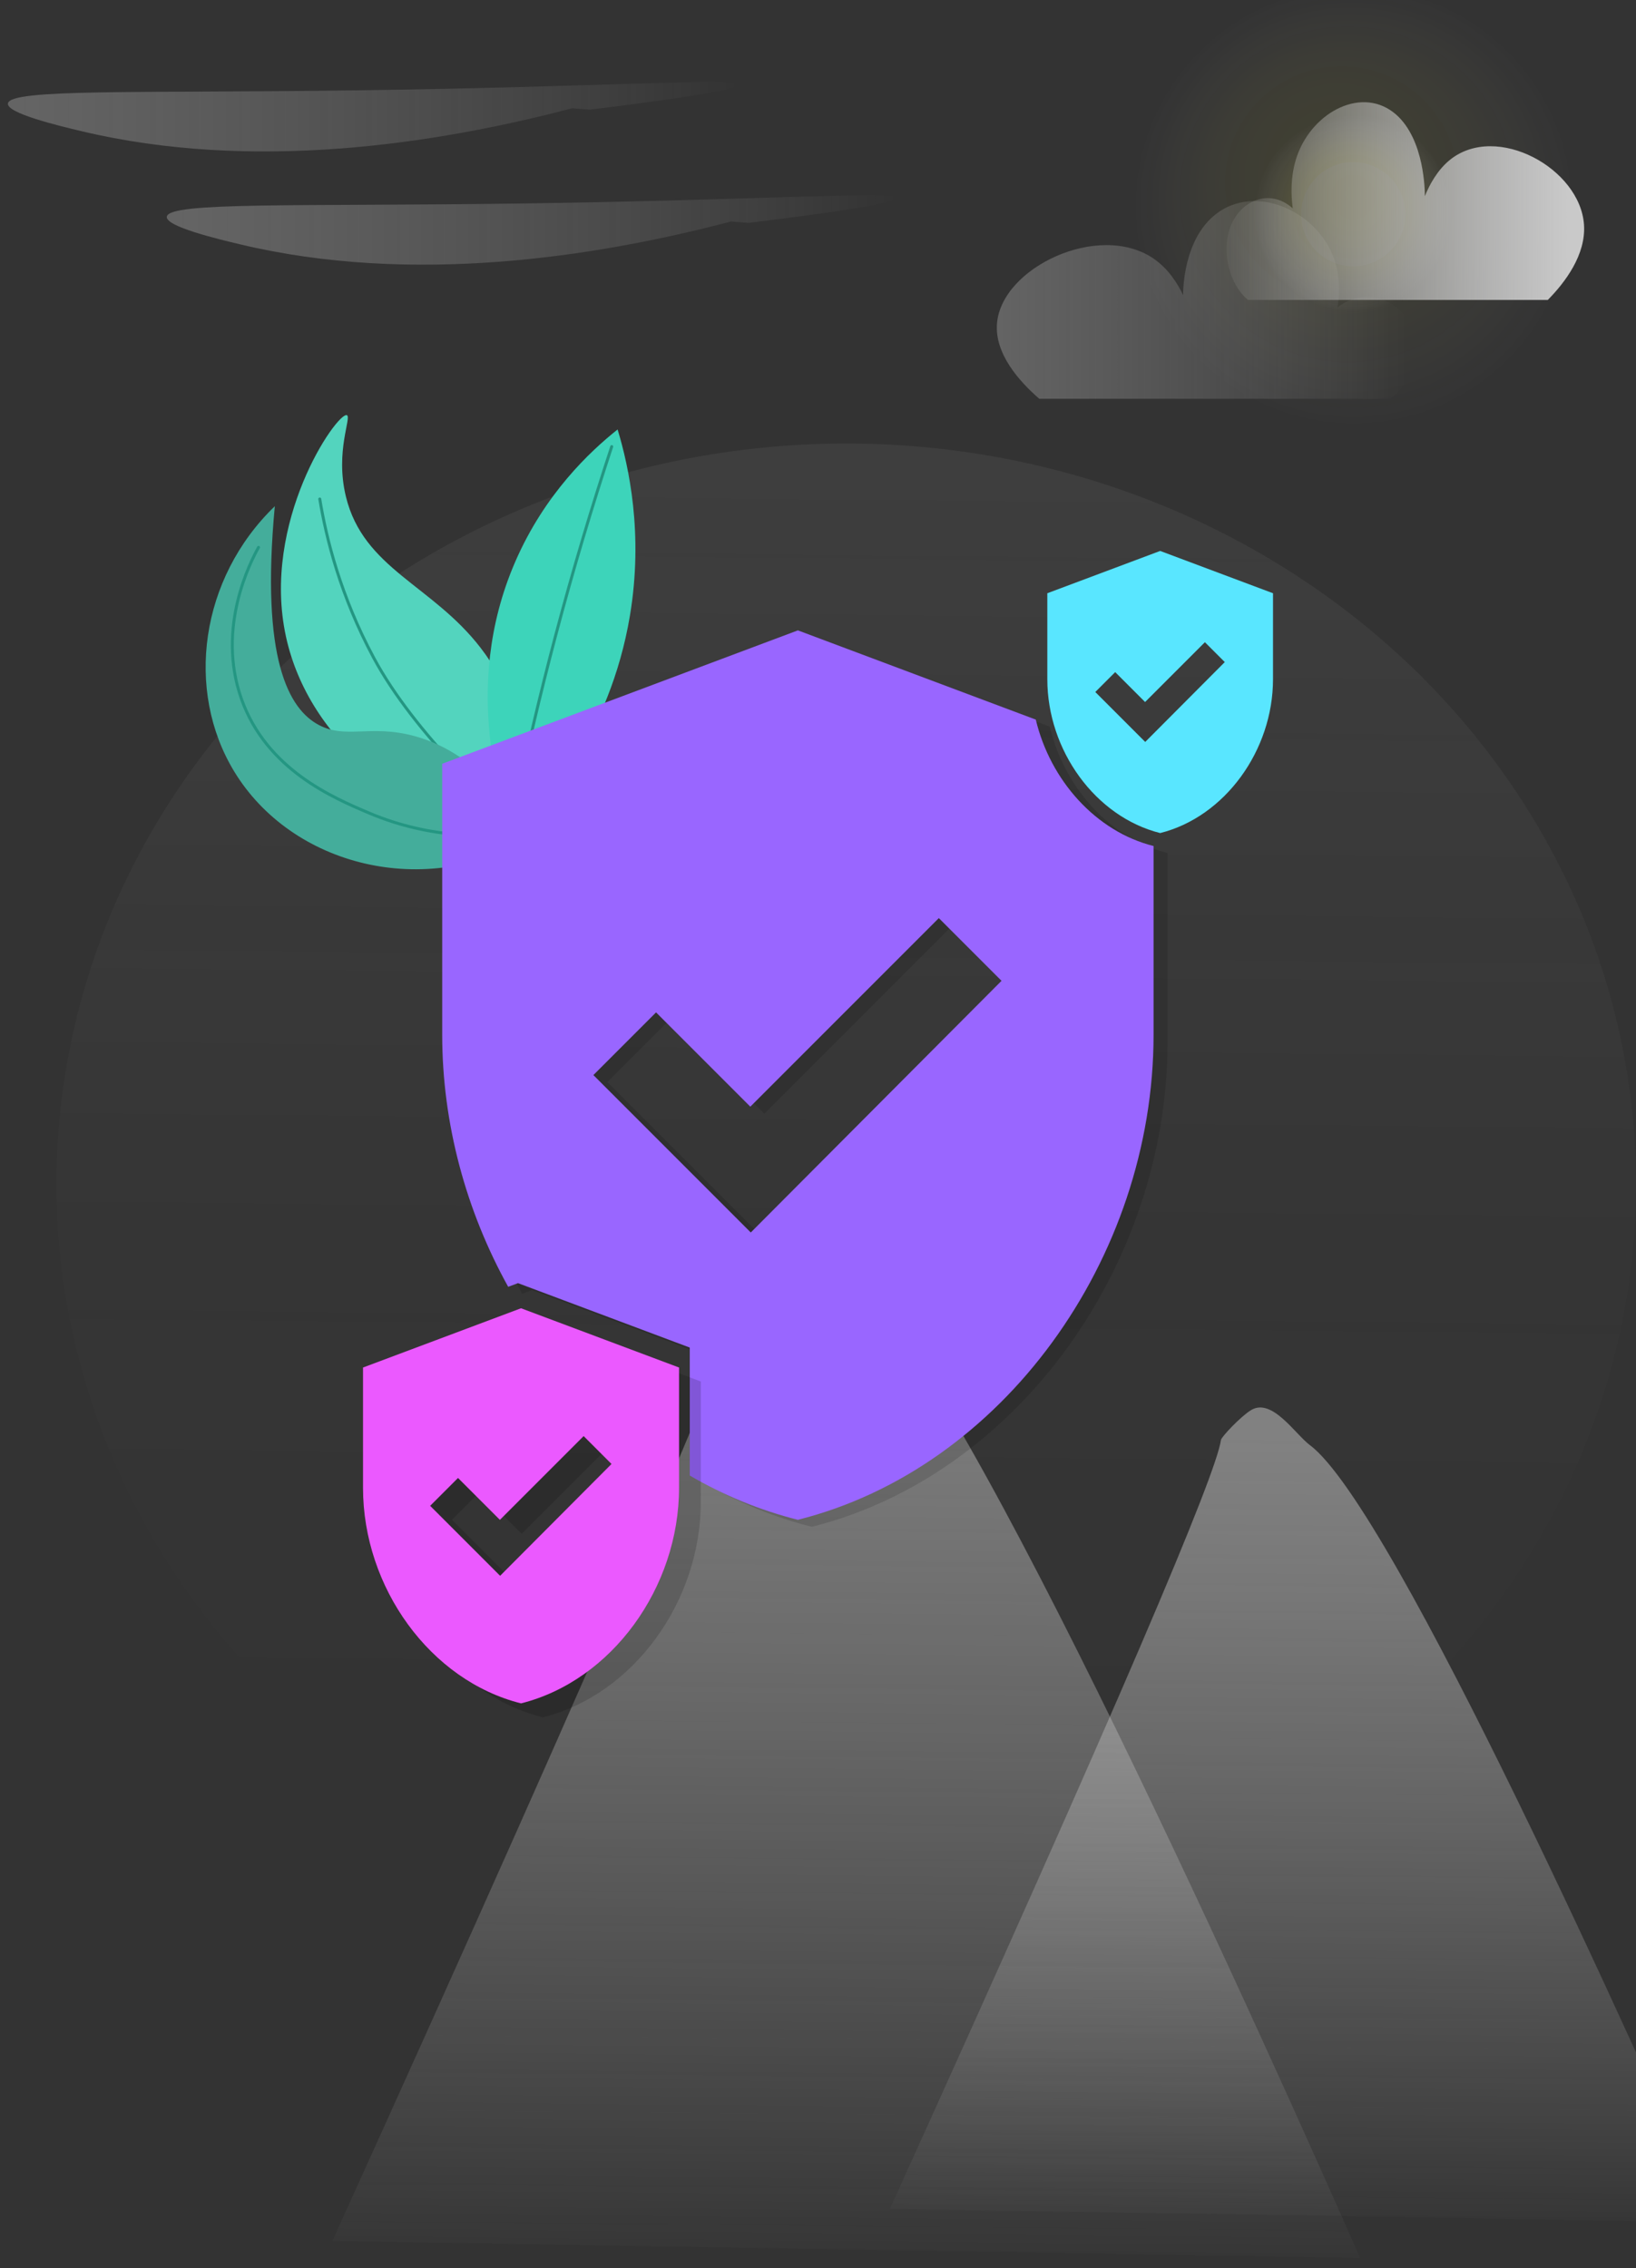 <?xml version="1.0" encoding="UTF-8"?>
<svg xmlns="http://www.w3.org/2000/svg" xmlns:xlink="http://www.w3.org/1999/xlink" viewBox="0 0 553.1 766.7">
  <rect x="0" y="0" width="553.1" height="766.7" fill="#333333" stroke="none"/>
  <defs>
    <style>
      .cls-1 {
        opacity: .13;
      }

      .cls-2 {
        fill: url(#linear-gradient-2);
      }

      .cls-3 {
        fill: url(#linear-gradient);
      }

      .cls-3, .cls-4, .cls-5, .cls-6 {
        opacity: .33;
      }

      .cls-4 {
        fill: url(#radial-gradient);
      }

      .cls-7 {
        fill: #44ad9b;
      }

      .cls-8 {
        fill: url(#linear-gradient-5);
        opacity: .11;
      }

      .cls-9 {
        fill: #eb59ff;
      }

      .cls-5 {
        fill: url(#linear-gradient-4);
      }

      .cls-5, .cls-6 {
        fill-rule: evenodd;
      }

      .cls-10 {
        fill: #53d4be;
      }

      .cls-11 {
        opacity: .19;
      }

      .cls-6 {
        fill: url(#linear-gradient-3);
      }

      .cls-12 {
        fill: #3dd4ba;
      }

      .cls-13 {
        opacity: .16;
      }

      .cls-14 {
        fill: #96f;
      }

      .cls-15 {
        fill: url(#radial-gradient-2);
      }

      .cls-16 {
        fill: none;
        stroke: #249682;
        stroke-linecap: round;
        stroke-miterlimit: 10;
      }

      .cls-17 {
        fill: url(#linear-gradient-6);
      }

      .cls-17, .cls-18 {
        opacity: .56;
      }

      .cls-19 {
        fill: url(#radial-gradient-3);
      }

      .cls-18 {
        fill: url(#linear-gradient-7);
      }

      .cls-20 {
        fill: #59e6ff;
      }
    </style>
    <radialGradient id="radial-gradient" cx="457.73" cy="69.69" fx="448.9" fy="52.97" r="74.48" gradientUnits="userSpaceOnUse">
      <stop offset=".05" stop-color="#fff52e"/>
      <stop offset=".19" stop-color="#fff530" stop-opacity=".99"/>
      <stop offset=".31" stop-color="#fff539" stop-opacity=".95"/>
      <stop offset=".43" stop-color="#fff648" stop-opacity=".88"/>
      <stop offset=".54" stop-color="#fff75c" stop-opacity=".78"/>
      <stop offset=".65" stop-color="#fff877" stop-opacity=".65"/>
      <stop offset=".75" stop-color="#fffa97" stop-opacity=".49"/>
      <stop offset=".86" stop-color="#fffbbe" stop-opacity=".31"/>
      <stop offset=".96" stop-color="#fffde9" stop-opacity=".1"/>
      <stop offset="1" stop-color="#fff" stop-opacity="0"/>
    </radialGradient>
    <radialGradient id="radial-gradient-2" cx="457.5" cy="72.41" fx="457.5" fy="64.91" r="33.42" xlink:href="#radial-gradient"/>
    <radialGradient id="radial-gradient-3" cx="457.5" cy="72.41" fx="443.7" fy="61.45" r="17.62" gradientUnits="userSpaceOnUse">
      <stop offset="0" stop-color="#fff"/>
      <stop offset=".4" stop-color="#fff" stop-opacity=".99"/>
      <stop offset=".54" stop-color="#fff" stop-opacity=".97"/>
      <stop offset=".65" stop-color="#fff" stop-opacity=".92"/>
      <stop offset=".73" stop-color="#fff" stop-opacity=".85"/>
      <stop offset=".8" stop-color="#fff" stop-opacity=".77"/>
      <stop offset=".86" stop-color="#fff" stop-opacity=".66"/>
      <stop offset=".92" stop-color="#fff" stop-opacity=".53"/>
      <stop offset=".97" stop-color="#fff" stop-opacity=".39"/>
      <stop offset="1" stop-color="#fff" stop-opacity=".3"/>
    </radialGradient>
    <linearGradient id="linear-gradient" x1="2738.83" y1="555.57" x2="2930.24" y2="555.57" gradientTransform="translate(2502.06 -374.15) rotate(-180) scale(.74 -.86)" gradientUnits="userSpaceOnUse">
      <stop offset="0" stop-color="#fff" stop-opacity="0"/>
      <stop offset="1" stop-color="#c9c9c9"/>
    </linearGradient>
    <linearGradient id="linear-gradient-2" x1="3055.78" y1="516.53" x2="3247.18" y2="516.53" gradientTransform="translate(-1515.77 -374.15) scale(.63 .86)" xlink:href="#linear-gradient"/>
    <linearGradient id="linear-gradient-3" x1="199.37" y1="39.46" x2="478.56" y2="39.46" gradientTransform="translate(425.17 0) rotate(-180) scale(.88 -1)" xlink:href="#linear-gradient"/>
    <linearGradient id="linear-gradient-4" x1="138.54" y1="77.73" x2="417.72" y2="77.73" gradientTransform="translate(425.17 0) rotate(-180) scale(.88 -1)" xlink:href="#linear-gradient"/>
    <linearGradient id="linear-gradient-5" x1="283.56" y1="664.91" x2="288.33" y2="167.84" gradientUnits="userSpaceOnUse">
      <stop offset="0" stop-color="#fff" stop-opacity="0"/>
      <stop offset=".23" stop-color="#fdfdfd" stop-opacity=".02"/>
      <stop offset=".4" stop-color="#f8f8f8" stop-opacity=".07"/>
      <stop offset=".55" stop-color="#f0f0f0" stop-opacity=".15"/>
      <stop offset=".69" stop-color="#e5e5e5" stop-opacity=".27"/>
      <stop offset=".82" stop-color="#d6d6d6" stop-opacity=".42"/>
      <stop offset=".95" stop-color="#c5c5c5" stop-opacity=".61"/>
      <stop offset="1" stop-color="#bdbdbd" stop-opacity=".7"/>
    </linearGradient>
    <linearGradient id="linear-gradient-6" x1="285.99" y1="771.5" x2="289.25" y2="431.42" gradientUnits="userSpaceOnUse">
      <stop offset="0" stop-color="#fff" stop-opacity="0"/>
      <stop offset=".34" stop-color="#e9e9e9" stop-opacity=".32"/>
      <stop offset="1" stop-color="#bdbdbd"/>
    </linearGradient>
    <linearGradient id="linear-gradient-7" x1="439.79" y1="757.79" x2="442.4" y2="485.7" xlink:href="#linear-gradient-6"/>
  </defs>
  <g id="Bg-light">
    <g class="cls-11">
      <g>
        <circle class="cls-4" cx="457.73" cy="69.69" r="74.48"/>
        <circle class="cls-15" cx="457.5" cy="72.41" r="33.42"/>
        <circle class="cls-19" cx="457.5" cy="72.41" r="17.62"/>
      </g>
    </g>
    <path class="cls-3" d="M351.37,134.8h118.56c7.53-5.38,10.37-16.16,7.24-24.07-3.74-9.48-15.67-13.95-24.94-6.88,.59-3.78,1.16-10.86-1.78-17.88-6.29-15-26.09-23.69-39.18-13.76-11.2,8.5-11.29,25.92-11.28,27.51-1.8-3.74-4.91-8.87-10.09-12.38-18.36-12.45-51.3,3-52.84,22.01-.83,10.19,7.52,19.57,14.31,25.45Z"/>
    <path class="cls-2" d="M523.29,101.38h-101.37c-6.44-5.38-8.86-16.16-6.19-24.07,3.2-9.48,13.4-13.95,21.32-6.88-.5-3.78-.99-10.86,1.52-17.88,5.38-15,22.3-23.69,33.5-13.76,9.57,8.5,9.65,25.92,9.64,27.51,1.54-3.74,4.2-8.87,8.63-12.38,15.7-12.45,43.86,3,45.18,22.01,.71,10.19-6.43,19.57-12.24,25.45Z"/>
    <path class="cls-6" d="M193.42,36.6c-46.41,12.21-108.13,21.55-166.04,7.7-7.55-1.8-25.19-6.02-24.7-9.33,.75-5.05,43.19-3.44,117.78-4.43,82.5-1.1,128.4-4.38,128.69-1.87,.13,1.11-8.7,3.36-49.7,8.4"/>
    <path class="cls-5" d="M247.13,74.87c-46.41,12.21-108.13,21.55-166.04,7.7-7.55-1.8-25.19-6.02-24.7-9.33,.75-5.05,43.19-3.44,117.78-4.43,82.5-1.1,128.4-4.38,128.69-1.87,.13,1.11-8.7,3.36-49.7,8.4"/>
    <ellipse class="cls-8" cx="286.1" cy="400.12" rx="267" ry="250.21"/>
    <path class="cls-17" d="M112.37,757.46c97.4-214.68,137.88-310.16,139.87-324.77,.18-1.3,8.39-10.01,12.76-12.64,8.84-5.31,18.71,10.28,24.78,14.78,35.55,26.37,141.65,264.12,170.05,328.35"/>
    <path class="cls-18" d="M300.88,746.56c77.93-171.76,110.31-248.15,111.9-259.84,.14-1.04,6.72-8.01,10.21-10.11,7.07-4.25,14.97,8.22,19.83,11.83,28.44,21.1,113.33,211.31,136.05,262.7"/>
  </g>
  <g id="Plants">
    <g>
      <path class="cls-10" d="M179.5,283.27c1.24-32.95-7.84-52.4-17.02-64.3-16.44-21.32-39.61-26.73-45.54-51.14-3.74-15.38,2.12-26.99,.29-27.5-3.35-.93-29.05,36.04-20.53,74.95,7.65,34.93,40.94,62.57,82.8,67.98Z"/>
      <path class="cls-16" d="M179.5,283.27c-11.38-9.4-39.45-35.4-53.14-60.89-11.26-20.97-16.05-40.33-18.25-53.71"/>
      <path class="cls-7" d="M179.59,283.01c-7.53-12.77-20.07-28.96-39.54-34.23-14.8-4.01-23.07,1.13-32.24-3.72-10.11-5.35-19.75-22.03-14.9-73.96-25.3,24.39-30.38,62.24-13.75,89.63,19.4,31.95,64.64,43.59,100.43,22.28Z"/>
      <path class="cls-16" d="M175.29,281.62c-9.79,1.21-29.17,2.22-50.46-6.79-12.14-5.14-34.68-14.68-43.18-38.52-8.63-24.23,3.17-46.64,5.75-51.3"/>
      <path class="cls-12" d="M174.1,283.38c9.28-9.38,32.13-35.02,38.86-75.25,4.64-27.75-.39-50.52-4.16-62.97-9.32,7.41-24.63,21.76-34.58,44.65-18.97,43.63-3.78,84.45-.12,93.57Z"/>
      <path class="cls-16" d="M173.98,273.71c3.9-18.85,8.48-38.53,13.88-58.94,5.96-22.53,12.36-43.82,18.95-63.82"/>
    </g>
  </g>
  <g id="Main">
    <path class="cls-1" d="M354.91,245.6l-80.43-30.16-120.25,45.09v91.54c0,30.26,8.14,59.69,22.31,85.25l3.31-1.24,58.08,21.78v43.25c11.42,6.65,23.68,11.74,36.55,14.96,69-17.29,120.25-88.09,120.25-164v-63.74c-19.52-4.89-34.93-22.21-39.82-42.73Zm-96.36,173.36l-53.21-53.21,21.19-21.19,31.87,31.87,63.73-63.74,21.2,21.2-84.78,85.07Z"/>
    <g>
      <path class="cls-20" d="M392.23,186.22l-38.15,14.3v29.04c0,24.08,16.26,46.54,38.15,52.02,21.89-5.48,38.15-27.94,38.15-52.02v-29.04l-38.15-14.3Zm-5.05,64.56l-16.88-16.88,6.72-6.72,10.11,10.11,20.22-20.22,6.72,6.72-26.89,26.99Z"/>
      <path class="cls-14" d="M350.18,243.23l-80.43-30.16-120.25,45.09v91.54c0,30.26,8.14,59.69,22.31,85.25l3.31-1.24,58.08,21.78v43.25c11.42,6.65,23.68,11.74,36.55,14.96,69-17.29,120.25-88.09,120.25-164v-63.74c-19.52-4.89-34.93-22.21-39.82-42.73Zm-96.36,173.36l-53.21-53.21,21.19-21.19,31.87,31.87,63.73-63.74,21.2,21.2-84.78,85.07Z"/>
      <path class="cls-13" d="M183.51,446.92l-53.42,20.03v40.67c0,33.72,22.77,65.18,53.42,72.85,30.65-7.68,53.42-39.13,53.42-72.85v-40.67l-53.42-20.03Zm-7.08,90.42l-23.64-23.64,9.42-9.42,14.16,14.16,28.31-28.31,9.42,9.42-37.66,37.8Z"/>
      <path class="cls-9" d="M176.15,442.2l-53.42,20.03v40.67c0,33.72,22.77,65.18,53.42,72.85,30.65-7.68,53.42-39.13,53.42-72.85v-40.67l-53.42-20.03Zm-7.08,90.42l-23.64-23.64,9.42-9.42,14.16,14.16,28.31-28.31,9.42,9.42-37.66,37.8Z"/>
    </g>
  </g>
</svg>